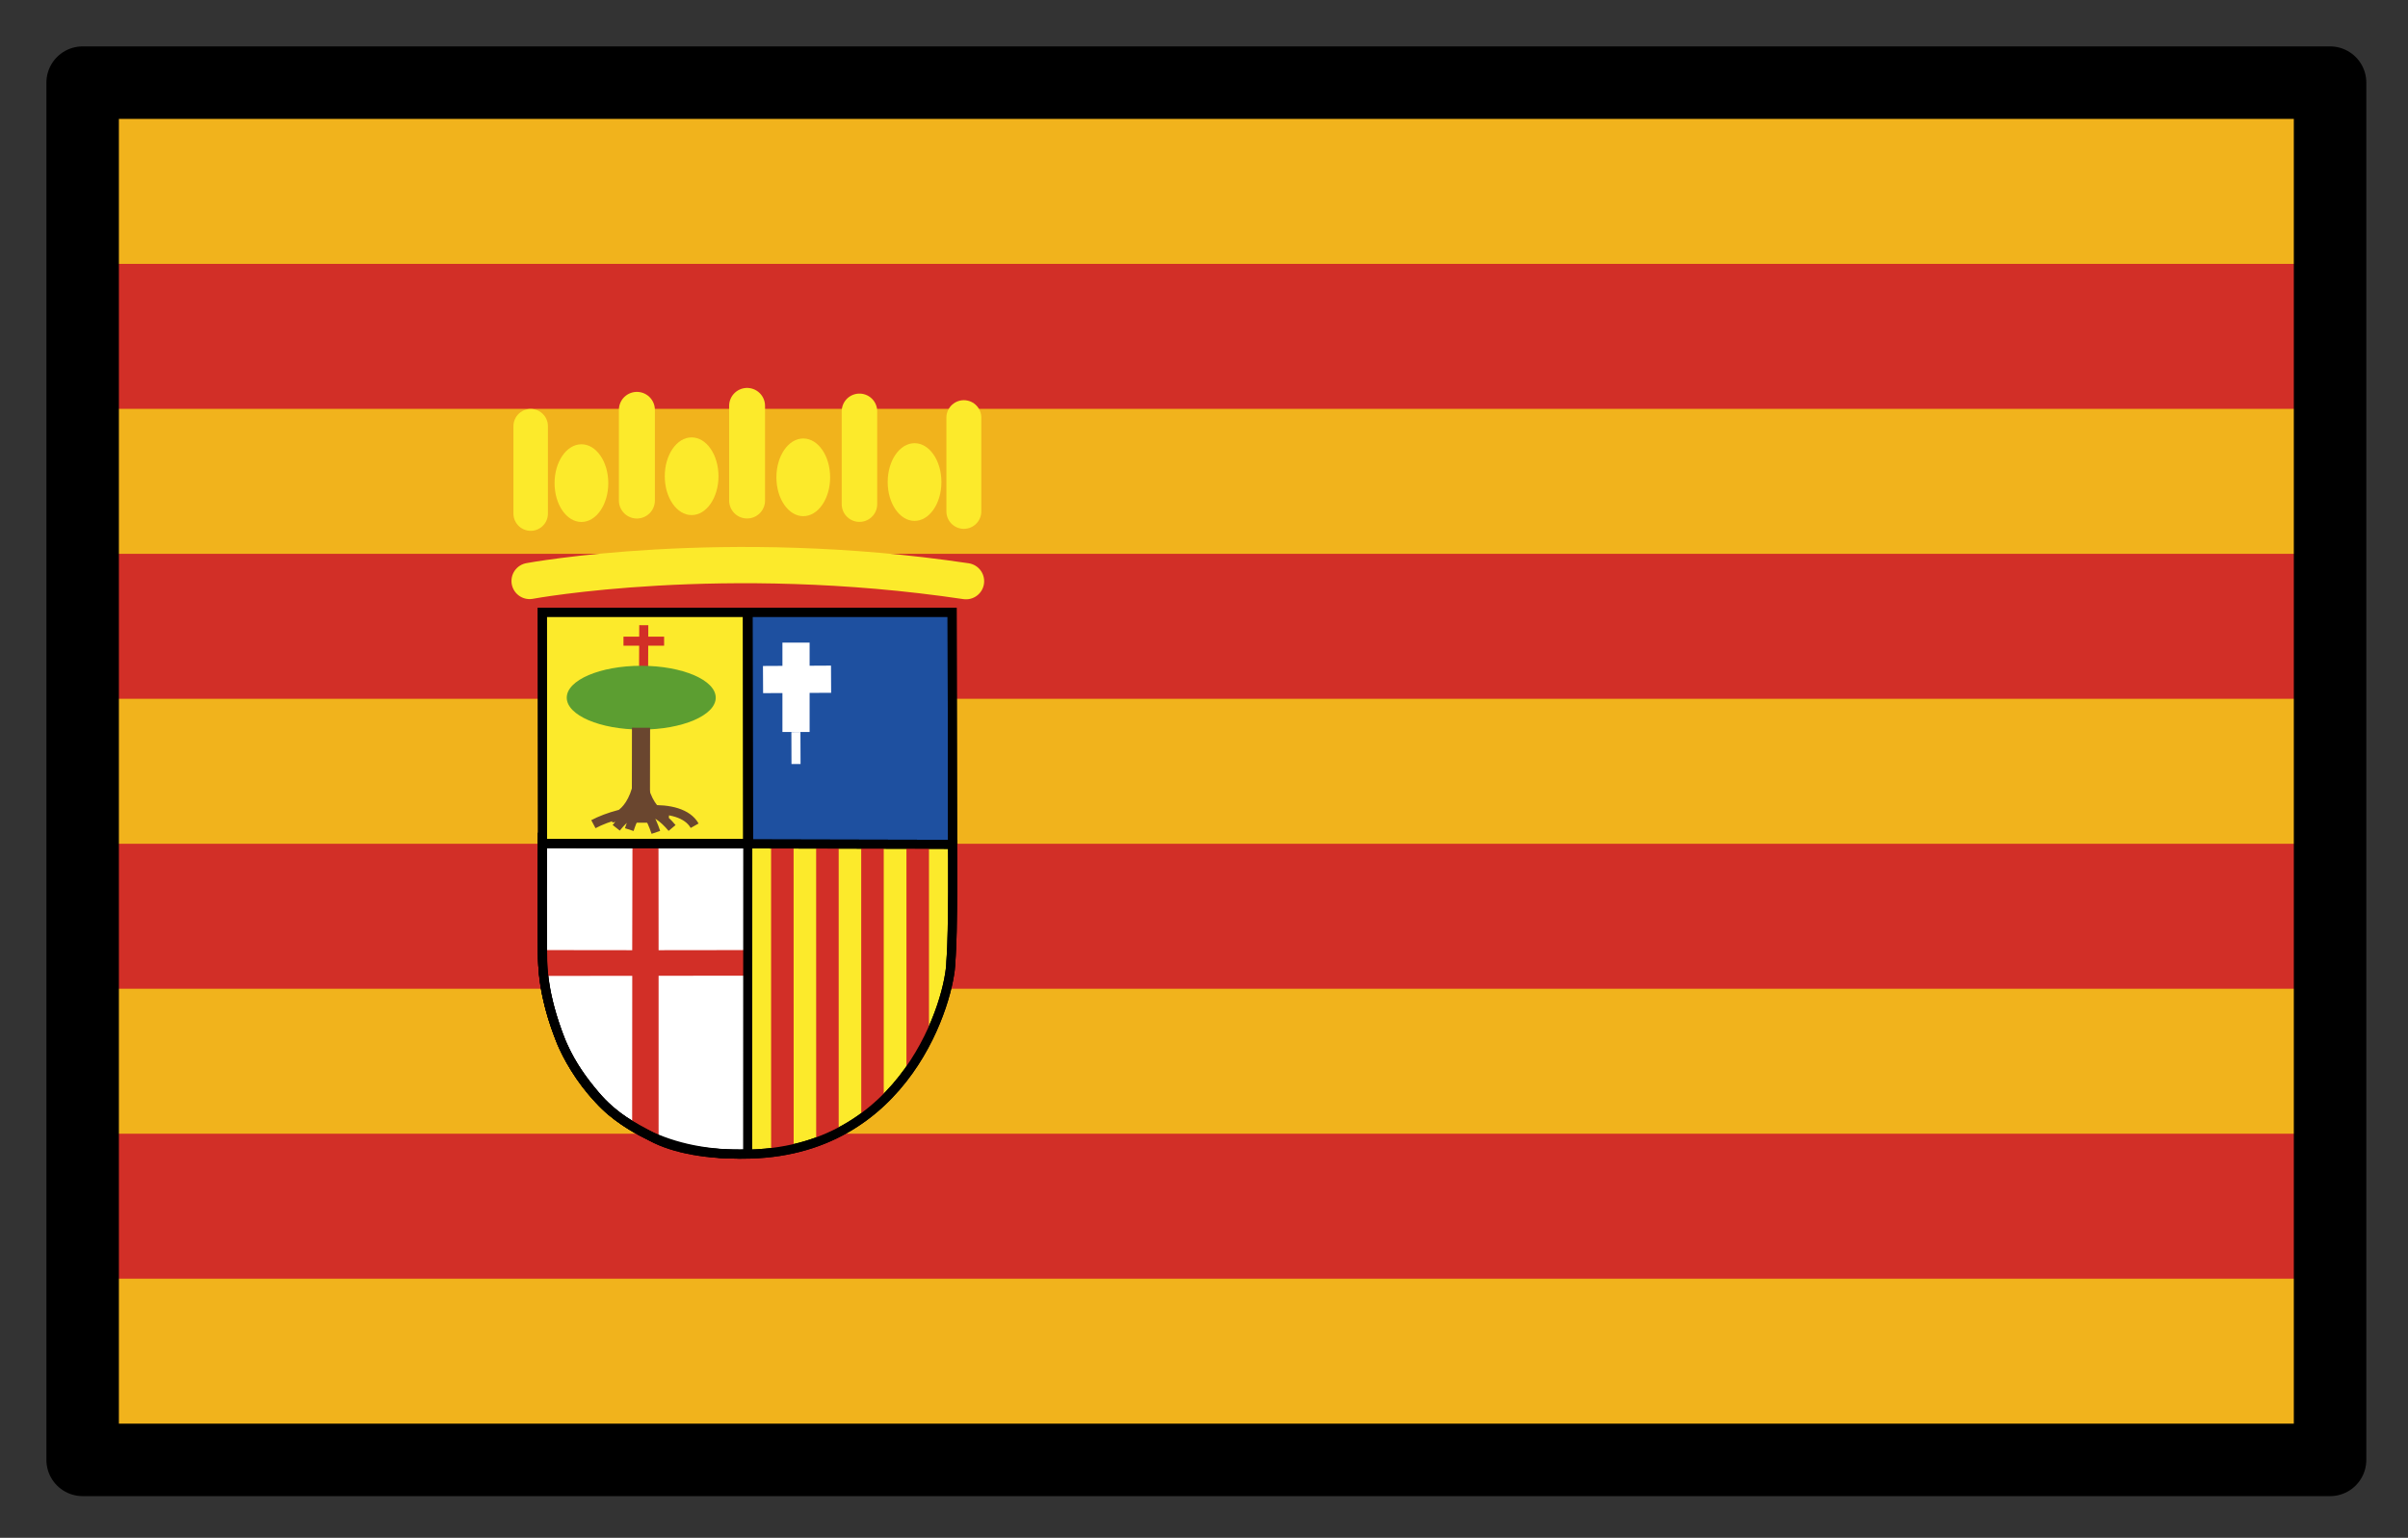 <svg xmlns="http://www.w3.org/2000/svg" role="img" viewBox="2.72 14.72 66.43 42.43"><rect x="2.72" y="14.72" width="66.43" height="42.43" fill="#333333" stroke="none"/><title>1F3F4-E0065-E0073-E0061-E0072-E007F.svg</title><path fill="#f1b31c" d="M5 17h62v38H5z"/><path fill="#d22f27" d="M5 22h62v4H5zm0 8h62v4H5zm0 8h62v4H5zm0 8h62v4H5z"/><g stroke="#000" stroke-width="4.386"><path fill="#fcea2b" d="M17.688 38.009l-.007-6.395h5.679l.014 6.407" stroke-width=".25"/><path fill="#1e50a0" d="M23.348 38.009l-.007-6.395h5.645l.014 6.407" stroke-width=".25"/><path fill="#fcea2b" d="M17.683 37.992l11.315.025s.025 2.404-.047 3.237c-.007.967-1.192 5.312-5.729 5.311-4.612.025-5.534-3.912-5.54-5.54-.006-.509 0-3.034 0-3.034z" stroke-width=".25"/><path fill="#fff" d="M23.343 46.559c-1.056.032-2.025-.134-2.653-.478-.522-.285-1.008-.533-1.439-1.019-.325-.366-.649-.795-.885-1.244-.074-.141-.142-.287-.197-.436-.178-.484-.458-1.268-.476-2.115-.028-1.302-.013-2.761-.004-3.275.993-.001 5.654.009 5.654.009" stroke-width=".25"/></g><path fill="#d22f27" d="M20.168 38.003l-.007 2.934-2.47-.003c.009.254-.002.435.032.713l2.439-.003-.003 4.135c.235.142.465.264.73.394V41.643l2.446-.003v-.706l-2.446.003-.003-2.934h-.716z"/><path d="M27.726 38.02h.622v5.283c-.075.19-.443.828-.622 1.031zm-1.248 0h.622v7.04c-.116.113-.409.382-.62.521zm-1.243-.006h.622v7.94c-.167.086-.412.201-.621.27zm-1.243 0l.621.003.002 8.39c-.181.032-.407.091-.622.106z" fill="#d22f27"/><g fill="#fff" stroke="#fff"><path stroke-width=".75" d="M23.77 33.47l1.877-.01M24.68 32.45v2.467"/><path stroke-width=".25" d="M24.68 35.8l-.003-.881"/></g><path fill="#d22f27" stroke="#d22f27" stroke-width=".25" d="M19.92 32.41h1.121m-.561-.44l-.007 1.703"/><ellipse cx="20.41" cy="33.97" fill="#5c9e31" rx="2.055" ry=".88"/><path fill="none" stroke="#6a462f" stroke-width=".5" d="M20.4 37.42l.004-2.621"/><path fill="none" stroke="#6a462f" stroke-width=".25" d="M19.09 37.46c.78-.415 2.396-.662 2.793.043M19.72 37.56c.542-.69 1.051-.581 1.541.005m-1.181.045c.203-.628.434-.806.734.076M19.6 37.29s.686-.067.782-1.422m.788 1.422s-.686-.067-.782-1.422"/><g fill="none" stroke="#000" stroke-width="4.386"><path d="M17.688 38.009l-.007-6.395h5.679l.014 6.407" stroke-width=".25"/><path d="M23.348 38.009l-.007-6.395h5.645l.014 6.407" stroke-width=".25"/><path d="M17.683 37.992l11.315.025s.025 2.404-.047 3.237c-.007.967-1.192 5.312-5.729 5.311-4.612.025-5.534-3.912-5.54-5.54-.006-.509 0-3.034 0-3.034zm5.666.006l-.003 8.567" stroke-width=".25"/><path d="M23.343 46.559c-1.056.032-2.025-.134-2.653-.478-.522-.285-1.008-.533-1.439-1.019-.325-.366-.649-.795-.885-1.244-.074-.141-.142-.287-.197-.436-.178-.484-.458-1.268-.476-2.115-.028-1.302-.013-2.761-.004-3.275.993-.001 5.654.009 5.654.009" stroke-width=".25"/></g><g fill="#fcea2b"><ellipse cx="21.8" cy="27.86" rx=".741" ry="1.072"/><ellipse cx="18.76" cy="28.05" rx=".741" ry="1.072"/><ellipse cx="24.88" cy="27.89" rx=".741" ry="1.072"/><ellipse cx="27.95" cy="28.02" rx=".741" ry="1.072"/><path stroke="#fcea2b" stroke-linecap="round" stroke-width=".952" d="M17.36 28.89v-2.411"/><path stroke="#fcea2b" stroke-linecap="round" stroke-width=".993" d="M20.29 28.53v-2.501"/><path stroke="#fcea2b" stroke-linecap="round" stroke-width=".991" d="M23.33 28.53v-2.611"/><path stroke="#fcea2b" stroke-linecap="round" stroke-width=".979" d="M26.43 28.63v-2.561"/><path stroke="#fcea2b" stroke-linecap="round" stroke-width=".963" d="M29.31 28.83v-2.587"/><path stroke="#fcea2b" stroke-linecap="round" d="M17.33 30.75s5.348-.99 12.04.006"/></g><g><path fill="none" stroke="#000" stroke-linecap="round" stroke-linejoin="round" stroke-width="2" d="M5 17h62v38H5z"/></g></svg>
